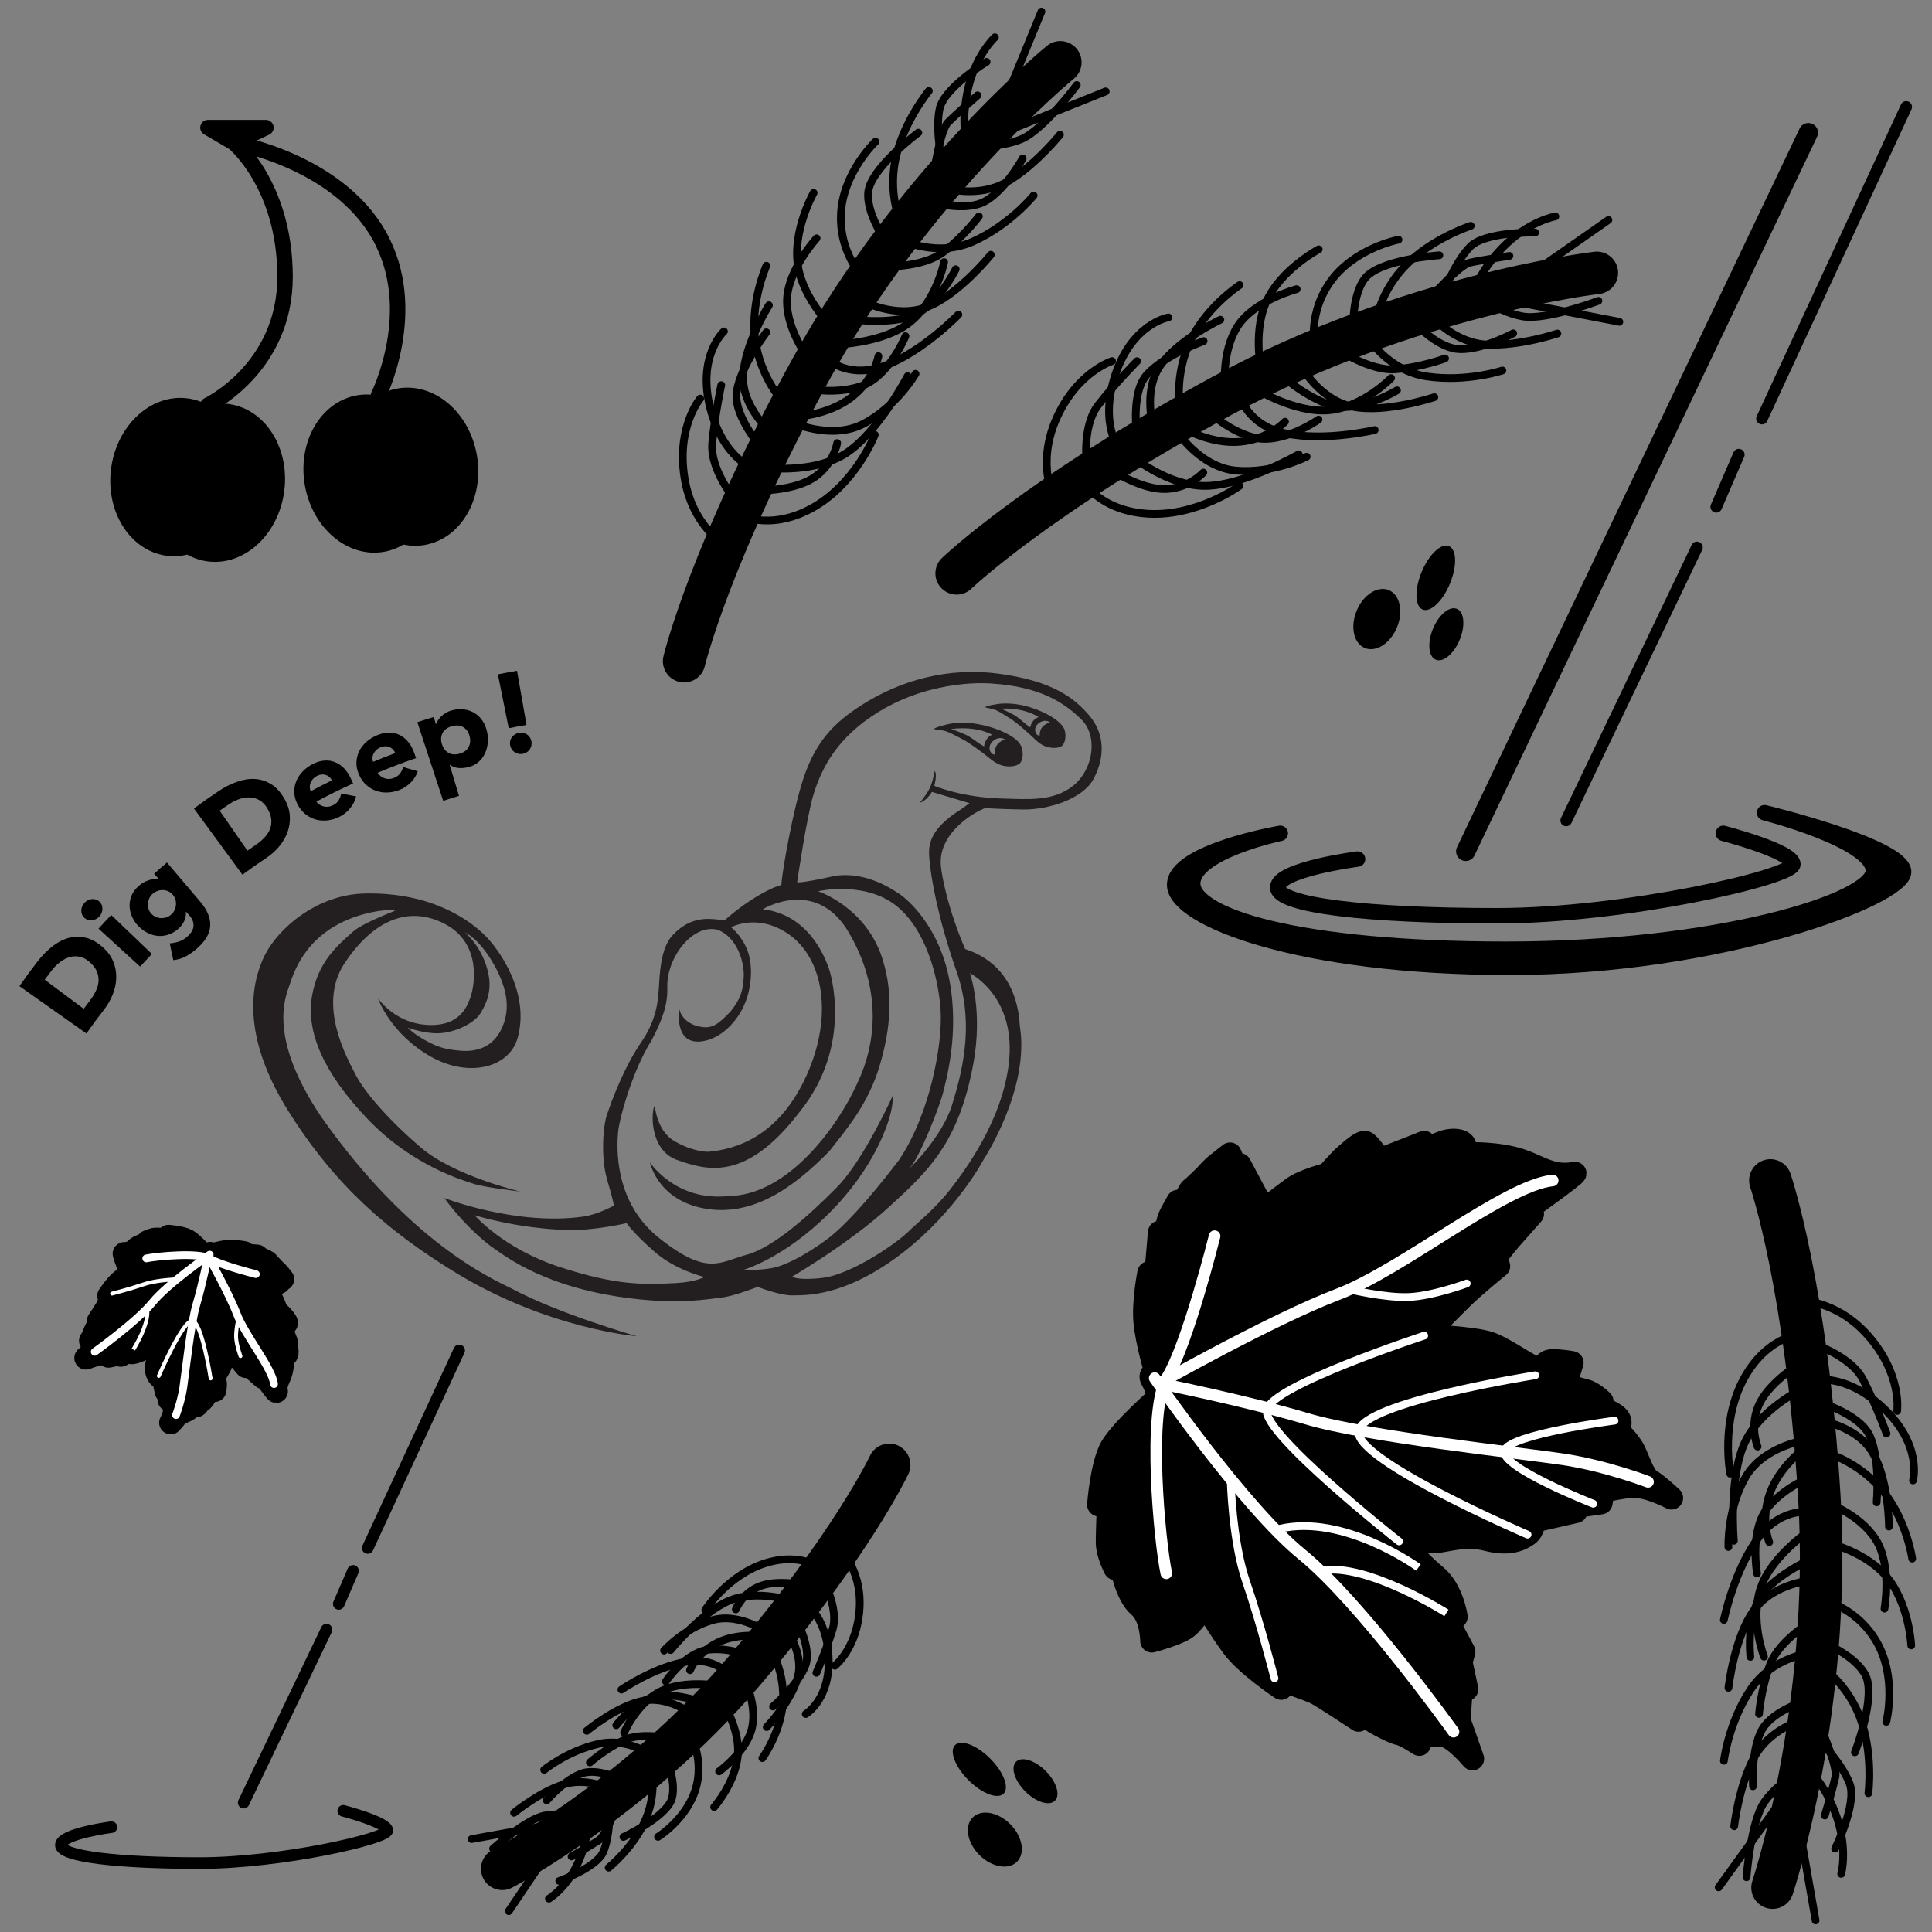 <?xml version="1.0" encoding="utf-8"?>
<!-- Generator: Adobe Illustrator 21.1.0, SVG Export Plug-In . SVG Version: 6.00 Build 0)  -->
<svg version="1.1" xmlns="http://www.w3.org/2000/svg" xmlns:xlink="http://www.w3.org/1999/xlink" x="0px" y="0px"
	 viewBox="0 0 500 500" style="enable-background:new 0 0 500 500;" xml:space="preserve">
<rect x="0" y="0" width="500" height="500" fill="#808080" stroke="none"/>
<style type="text/css">
	.st0{stroke:#000000;stroke-width:6;stroke-linecap:round;stroke-linejoin:round;stroke-miterlimit:10;}
	.st1{fill:none;stroke:#FFFFFF;stroke-width:3;stroke-linecap:round;stroke-linejoin:round;stroke-miterlimit:10;}
	.st2{fill:none;stroke:#FFFFFF;stroke-width:2;stroke-linecap:round;stroke-miterlimit:10;}
	.st3{fill:none;stroke:#FFFFFF;stroke-width:3;stroke-linecap:round;stroke-miterlimit:10;}
	.st4{fill:none;stroke:#FFFFFF;stroke-width:2;stroke-miterlimit:10;}
	.st5{stroke:#000000;stroke-width:4;stroke-linecap:round;stroke-linejoin:round;stroke-miterlimit:10;}
	.st6{fill:none;stroke:#000000;stroke-width:4;stroke-linecap:round;stroke-linejoin:round;stroke-miterlimit:10;}
	.st7{fill:none;stroke:#000000;stroke-width:5;stroke-linecap:round;stroke-linejoin:round;stroke-miterlimit:10;}
	.st8{fill:none;stroke:#000000;stroke-width:3;stroke-linecap:round;stroke-linejoin:round;stroke-miterlimit:10;}
	.st9{fill:#231F20;}
	.st10{fill:none;stroke:#FFFFFF;stroke-width:2;stroke-linecap:round;stroke-linejoin:round;stroke-miterlimit:10;}
	.st11{fill:none;stroke:#FFFFFF;stroke-linecap:round;stroke-miterlimit:10;}
	.st12{fill:none;stroke:#FFFFFF;stroke-miterlimit:10;}
	.st13{fill:none;stroke:#000000;stroke-width:11;stroke-linecap:round;stroke-miterlimit:10;}
	.st14{fill:none;stroke:#000000;stroke-width:2;stroke-linecap:round;stroke-miterlimit:10;}
	.st15{fill:none;stroke:#000000;stroke-width:4;stroke-linecap:round;stroke-miterlimit:10;}
</style>
<g id="Layer_3">
	<g>
		<path class="st0" d="M299.086,354.917c0,0-2.25-7.5-2.75-12.75s1-12.75,1-12.75l1.75,1l1-11.5l1.5,1.25c0,0,0.5-3.75,1-5
			s2.25-4.25,2.25-4.25l1,1.75c0,0,1.75-4.5,2.5-5s3.75-3.5,3.75-3.5s1.5-1.75,2.75-2.75s3.5-2.75,3.5-2.75l1.5,3.5l1-0.75
			l6.25,11.75c0,0,4.25-3.25,7.25-5.5s9.251-3.75,9.251-3.75s3-3.5,4.75-5s4-3.5,5-3.25s3.75,4.5,3.75,4.5l11.5-4.5l1.25,1.75
			c0,0,3.75-2.75,7.25-2.25s1.5,3.5,1.5,3.5s6.25-0.5,12.75,1s9.5,5.25,16.25,4c0,0.5-12.25,9.25-12.25,9.25l1.25,1.25
			c0,0-4,4.5-5.75,6.5s-4.75,6-4.75,6l1.75,1c0,0-6.5,5.25-9.75,8.5s-9.5,9.5-9.5,9.5s12.75,0.5,17,2s10.75,6.5,12.5,6.5
			s1.25-2,3.75-2s5,0.5,5,0.5l-1.75,5.75c0,0,3.25,1,5.25,1.5s4.25,2.75,4.25,2.75l-1.5,1.25c0,0,4,1.25,5.5,2.75s0,3.5,0,3.5
			s3,2.75,4.25,5.25s2.5,6.75,4.25,7.75s5.5,4.5,5.5,4.5s-6.5-3.5-10.75-3s-7,1.25-7,1.25l-0.5,3l-7,1l0.5,1.25l-11,2.5
			c0,0,0.25,2.25-1.5,3.5s-4.75,2.75-10.5,1.25s-11,0.5-13.25,0.5s-10-1-10-1s5.75,6.5,10,10s5.25,10.5,5.25,10.5l-1.75,2l3.75,7
			l-0.75,2.75l1.5,7l-1.5,0.75l-0.5,7.25l3.5,10c0,0-5-6-7.75-6s-5.5,0-5.5,0l-0.5,2.25c0,0-3.75-2.5-5.25-2.75s-9-4-9.5-5.5l-1,2
			c0,0-9-6-11.001-7c-2-1-8.75-3.25-8.75-3.25l-0.25,2c0,0-9-6-12.5-10.75s-7.25-11-7.25-11s-2.5,4.25-4.75,6s-9,3.5-9,3.5
			s0-6.25-3.25-9s-4.5-9.75-4.5-9.75h-1.75c0,0-2-3.75-2-6.75s0.25-8.75,0.25-8.75l-2.5-1c0,0,0.75-10.25,3.25-14.75
			s12.5-13.25,12.5-13.25s-1.25-3.25-2-4.5S299.086,354.917,299.086,354.917z"/>
		<g>
			<path class="st1" d="M426.503,383.499c0,0-10.832-4.166-22-5.833c-11.166-1.667-50.666-5.833-66.333-10.5
				c-15.666-4.667-38.168-9.166-38.168-9.166s29.5-16.667,46.167-23c16.668-6.333,43.168-28.167,55.668-29.5"/>
			<path class="st1" d="M376.169,448.167c0,0-24-33.499-39.167-45.833c-15.166-12.334-38.166-45.667-38.166-45.667"/>
			<path class="st2" d="M368.587,345.667c0,0-39.751,13-40.751,19.25c-1,6.25,34.251,34,34.251,34"/>
			<path class="st2" d="M397.337,355.917c0,0-44.75,7-45.75,14.5s43.75,26.75,43.75,26.75"/>
			<path class="st2" d="M417.837,367.667c0,0-27.25,3.5-28.5,7.75s23,13.75,23,13.75"/>
			<path class="st2" d="M379.587,332.167c0,0-8.75,3.25-15,3.5s-15.5-2-15.5-2"/>
			<path class="st3" d="M314.336,319.917c0,0-7,28-12.25,36.5s-2,42.5-0.25,50.75"/>
			<path class="st4" d="M367.087,405.667c0,0-19.25-14-36.001-10"/>
			<path class="st4" d="M374.337,417.417c0,0-20.5-13-32.25-11"/>
			<path class="st2" d="M318.504,383.001c0,0,0.334,15.666,4,26.333c3.666,10.667,7.332,25,7.332,25"/>
		</g>
	</g>
	<g>
		<path class="st5" d="M331.334,215.667c0,0-27.333,4.667-27.333,13.333c0,8.666,31.999,21.334,86.666,21.334s102-18.002,102-24.667
			c0-6.667-36-15.334-36-15.334s28.084,7.167,28.167,15c0.083,7.834-40.333,20.333-95,20.333s-81.167-8.75-81.167-16.999
			C308.667,220.417,331.334,215.667,331.334,215.667z"/>
		<path class="st6" d="M351.334,222.333c0,0-20.667,2.667-20.667,7.334c0,4.667,23.334,7.333,56.667,7.333s76.667-10,76.667-13.333
			c0-3.334-18-8-18-8"/>
		<line class="st7" x1="379.334" y1="220.333" x2="468.001" y2="34.333"/>
		<line class="st8" x1="405.334" y1="212.333" x2="439.167" y2="141.667"/>
		<line class="st8" x1="444.167" y1="131.167" x2="450.001" y2="117.667"/>
		<line class="st8" x1="456.001" y1="108.334" x2="493.334" y2="27.667"/>
	</g>
	<g>
		<path class="st8" d="M28.838,472.868c0,0-13.098,1.689-13.098,4.648c0,2.957,14.788,4.646,35.913,4.646s48.588-6.336,48.588-8.449
			c0-2.113-11.408-5.07-11.408-5.07"/>
		<line class="st8" x1="63.062" y1="466.53" x2="84.503" y2="421.745"/>
		<line class="st8" x1="87.672" y1="415.091" x2="91.369" y2="406.536"/>
		<line class="st8" x1="95.172" y1="400.62" x2="118.832" y2="349.497"/>
	</g>
	<g>
		<path class="st9" d="M132.328,333.44c-5.479-2.728-26.37-11.975-49.19-44.392c-13.701-20.396-9.46-30.558-8.165-34.268
			c1.161-3.329,4.431-14.122,19.064-18.161c5.699-1.572,8.258-0.936,8.258-0.936s-8.426,3.191-10.896,5.393
			c-4.09,3.643-9.104,7.818-10.635,16.621c-1.634,9.383,2.984,20.025,14.518,32.054c11.533,12.029,24.751,15.782,27.305,16.621
			c2.95,0.97,11.952,1.972,11.952,1.972s-17.009-4.019-25.551-11.311c-8.541-7.292-14.605-14.386-16.903-18.811
			c-2.297-4.425-10.013-18.158-2.964-28.854c6.737-10.221,15.793-15.469,25.875-10.319c9.646,4.929,7.89,15.811,6.758,19.055
			c-1.075,3.085-3.192,7.128-10.029,7.173c-7.813,0.049-12.261-4.789-13.88-6.84c0,0,3.093,9.017,13.615,15
			c9.697,5.516,20.325,3.037,22.516-4.871c3.167-11.434-4.522-22.622-8.634-26.644c-3.214-3.144-12.994-11.101-31.014-10.684
			c-12.296,0.285-22.396,9.017-25.885,16.143c-3.391,6.924-6.192,20.299,6.032,39.92c12.225,19.621,26.116,31.404,43.106,41.86
			c23.997,14.768,47.239,16.666,47.239,16.666S144.575,340.031,132.328,333.44z M127.826,249.62
			c3.865,6.846,4.149,12.138,1.928,16.733c-2.22,4.596-6.298,5.936-10.636,5.566c-4.336-0.369-6.17-1.1-9.164-2.752
			c-2.995-1.652-4.426-3.215-4.426-3.215s3.883,1.485,7.756,1.459c3.872-0.025,9.293-2.298,11.126-5.267
			c1.833-2.97,2.783-6.158,2.014-9.991c-1.419-7.072-6.075-10.816-6.075-10.816S123.961,242.774,127.826,249.62z"/>
		<path class="st9" d="M281.906,185.184c-3.711-4.336-9.162-8.94-23.557-10.851c-11.955-1.587-25.352,1.028-37.656,9.68
			c-7.156,5.032-11.047,10.774-13.782,20.807c-2.783,10.205-4.774,23.167-4.689,24.234c-1.958,0.357-8.27,3.413-14.692,9.112
			c-3.553-0.346-8.451-1.537-13.547,3.952c-3.241,3.584-3.256,10.872-3.475,13.585c-0.217,2.713-0.301,7.844-4.604,14.084
			c-4.302,6.24-7.589,15-8.602,18.081c-1.292,2.953-1.844,11.698-0.209,17.3c1.635,5.603,1.797,6.817,1.797,6.817
			s-4.083,2.305-7.856,2.85c-17.366,2.505-36.04-4.789-36.04-4.789s4.827,6.92,11.997,12.461
			c2.347,1.435,11.713,9.749,32.823,13.039c15.491,2.414,24.482,0.484,27.201,0.212c2.764-0.275,9.07-2.709,9.07-2.709
			s5.868,2.258,8.884,2.188c3.017-0.07,13.458,0.716,28.678-11.048c13.898-10.744,20.91-24.099,20.91-24.099
			s11.996-18.249,9.385-34.461c-0.67-12.389-7.463-17.865-14.164-20.015c-4.297-10.006-6.037-18.614-6.289-21.607
			c-0.742-8.733,9.418-14.281,11.545-14.875c0,0,2.822,0.241,9.643,0.362c6.436,0.114,15.592-2.626,18.385-8.005
			C286.025,195.883,285.904,189.853,281.906,185.184z M174.986,332.054c-8.549,0.462-15.613,0.596-30.219-4.183
			c-14.607-4.777-21.922-13.358-21.922-13.358s10.976,3.443,24.049,3.817c6.926,0.197,15.271-1.782,15.271-1.782
			s1.792,2.675,7.293,7.461c5.502,4.786,12.857,6.484,12.857,6.484S180.04,331.78,174.986,332.054z M199.409,328.251
			c-3.576,0.539-7.268,0.477-7.268,0.477s10.58-2.898,22.447-14.766c11.867-11.867,15.306-23.246,15.941-26.021
			c0.637-2.776,0.662-4.702,0.662-4.702s-7.564,16.901-14.577,24.005c-7.013,7.102-16.425,15.63-23.37,17.479
			c-6.944,1.848-10.079,5.714-22.725-4.374c-11.877-9.475-10.831-23.991-10.571-27.251c0.262-3.259,3.56-15.751,8.721-23.936
			c2.983-5.728,4.158-9.379,4.028-13.674c-0.228-7.594,6.575-16.59,13.114-14.84c4.979,1.988,6.88,8.363,6.666,12.259
			c-0.198,3.597-0.83,5.598-3.425,8.89c-3.136,3.228-4.553,4.305-7.233,4.014c-2.376-0.258-5.287-1.658-6.022-4.64
			c0,0-1.763,11.064,8.017,7.804c2.828-1.086,4.896-2.998,6.463-4.982c4.647-5.881,4.755-14.031,3.13-18.115
			c-1.544-3.88-4.208-5.9-4.208-5.9s6.796-3.771,14.826,1.743c9.179,6.304,11.641,21.327,4.694,36.644
			c-7.251,15.986-18.467,19.083-25.412,19.718c-2.59-0.031-5.927-1.079-8.814-2.796c-2.319-1.38-4.397-4.213-5.05-9.1
			c-0.878,0.784-1.643,11.348,5.762,14c7.663,2.694,17.769,5.8,31.656-12.323c13.822-17.011,8.325-35.757,7.392-37.981
			c-0.933-2.226-4.94-13.159-16.843-14.572c0,0,13.786-8.454,22.263,6.021c8.477,14.474,7.303,28.428,2.087,39.251
			c-5.099,11.219-17.995,28.818-33.252,28.949c-13.62,1.467-20.294-8.686-20.294-8.686s1.923,9.656,14.002,11.893
			c12.554,2.325,23.265-5.468,32.47-14.875c4.503-5.797,10.037-12.109,13.04-22.298c2.779-9.432,3.455-18.322,0.781-26.994
			c-4.108-13.757-16.79-17.918-16.79-17.918s12.97-2.996,21.206,4.582c7.688,7.074,10.178,19.926,10.523,26.494
			c0.453,8.588-2.703,26.47-10.816,38.527c-8.701,11.422-14.651,17.361-17.782,19.837
			C211.718,322.566,204.298,327.516,199.409,328.251z M261.072,275.26c-1.766,14.952-11.568,27.947-15.221,32.643
			c-3.65,4.694-8.844,9-10.338,10.408c-2.898,3.111-14.955,11.443-22.523,12.387c-6.386,0.798-8.02-0.285-8.02-0.285
			s14.549-8.45,24.842-17.815c10.506-9.561,18.213-16.776,22.037-37.034c2.648-14.018-0.836-23.697-0.836-23.697
			S263.139,257.795,261.072,275.26z M277.762,203.317c-5.213,4.21-11.842,3.505-18.435,3.344
			c-10.453-0.255-17.518-3.286-17.518-3.286s0.807-3.013,0.094-3.846c-0.857,4.164-1.238,4.831-3.832,8.233
			c1.809-0.571,3.107-2.821,3.107-2.821l9.742,2.92l-2.158,1.561c-9.154,5.68-8.48,10.212-8.189,13.421
			c0.342,3.756,1.924,14.114,6.969,28.511c4.379,12.493,2.148,24.11-1.191,34.715c-2.664,8.452-11.277,16.662-11.277,16.662
			c2.727-2.46,8.305-16.87,9.064-20.25c0.498-2.215,4.27-14.706,1.566-28.858c-2.703-14.151-11.129-21.137-13.049-22.333
			c-1.199-0.747-8.266-5.919-16.633-4.601c-9.36,2.085-9.717,1.614-9.717,1.614s2.463-16.99,4.253-22.76
			c2.154-6.937,6.161-14.771,16.826-21.308c14.374-8.81,29.204-7.341,29.204-7.341c12.664,0.806,18.924,5.007,23.275,9.316
			C284.217,190.519,282.975,199.107,277.762,203.317z"/>
		<g>
			<path class="st9" d="M255.121,187.845c3.322,0.823,7.545,2.595,8.916,4.81c0.953,1.542,0.852,4.342-0.365,5.108
				c-1.246,0.78-3.148,0.652-4.312,0.345c-1.922-0.506-3.561-2.18-4.932-3.191c-1.598-1.179-3.322-2.467-4.951-3.407
				c-0.705-0.406-3.809-1.998-4.555-2.236c-1.023-0.328-2.143-0.394-3.279-0.582c0.471-0.554,3.738-1.332,4.572-1.44
				C249.803,186.795,252.482,187.191,255.121,187.845z M250.727,190.576c1.381,0.813,2.545,1.842,3.93,2.598
				c0.244-1.419,0.889-2.488,2.101-3.038c-2.664-1.419-6.5-1.994-10.576-1.477C247.795,189.297,249.348,189.762,250.727,190.576z
				 M257.477,195.29c-0.199-2.264,0.959-3.311,2.598-3.93c-1.699-1.148-4.223,0.679-3.975,2.489
				C256.174,194.397,256.586,195.304,257.477,195.29z"/>
			<path class="st9" d="M267.449,183.329c3.016,1.024,6.787,2.997,7.885,5.159c0.758,1.504,0.443,4.087-0.746,4.699
				c-1.211,0.626-2.963,0.357-4.018-0.018c-1.74-0.621-3.125-2.298-4.318-3.345c-1.389-1.219-2.883-2.551-4.317-3.547
				c-0.619-0.432-3.373-2.149-4.045-2.431c-0.92-0.385-1.953-0.531-2.988-0.795c0.479-0.477,3.568-0.939,4.346-0.972
				C262.609,181.937,265.062,182.518,267.449,183.329z M263.164,185.511c1.217,0.865,2.215,1.909,3.434,2.716
				c0.34-1.292,1.021-2.232,2.191-2.645c-2.354-1.525-5.863-2.359-9.682-2.199C260.547,184.099,261.953,184.65,263.164,185.511z
				 M269.043,190.41c-0.006-2.112,1.156-2.988,2.717-3.434c-1.483-1.197-3.961,0.296-3.877,1.991
				C267.91,189.48,268.223,190.351,269.043,190.41z"/>
		</g>
	</g>
	<g>
		<path class="st0" d="M54.839,324.782c0,0,2.439-0.731,4.147-0.895c1.707-0.163,4.146,0.325,4.146,0.325l-0.325,0.569l3.74,0.325
			l-0.407,0.488c0,0,1.221,0.162,1.627,0.324c0.406,0.163,1.383,0.732,1.383,0.732l-0.569,0.325c0,0,1.463,0.569,1.626,0.813
			c0.163,0.243,1.139,1.219,1.139,1.219s0.569,0.488,0.894,0.896c0.325,0.406,0.894,1.138,0.894,1.138l-1.138,0.488l0.243,0.325
			l-3.821,2.032c0,0,1.057,1.383,1.789,2.358c0.732,0.976,1.22,3.009,1.22,3.009s1.138,0.976,1.626,1.545
			c0.488,0.569,1.139,1.302,1.058,1.626c-0.082,0.325-1.464,1.22-1.464,1.22l1.464,3.741l-0.569,0.406c0,0,0.895,1.22,0.731,2.358
			c-0.162,1.138-1.139,0.487-1.139,0.487s0.163,2.033-0.325,4.148c-0.487,2.113-1.707,3.089-1.301,5.285
			c-0.162,0-3.009-3.984-3.009-3.984l-0.406,0.406c0,0-1.463-1.301-2.114-1.87c-0.65-0.569-1.951-1.545-1.951-1.545l-0.325,0.569
			c0,0-1.708-2.114-2.765-3.172c-1.058-1.057-3.09-3.089-3.09-3.089s-0.163,4.147-0.65,5.528c-0.488,1.383-2.114,3.497-2.114,4.066
			c0,0.569,0.65,0.406,0.65,1.22c0,0.812-0.163,1.626-0.163,1.626l-1.869-0.569c0,0-0.326,1.058-0.489,1.707
			c-0.162,0.65-0.893,1.383-0.893,1.383l-0.406-0.487c0,0-0.407,1.3-0.895,1.788c-0.488,0.488-1.139,0-1.139,0
			s-0.894,0.977-1.708,1.383c-0.813,0.406-2.195,0.812-2.521,1.382c-0.325,0.569-1.464,1.789-1.464,1.789s1.139-2.114,0.976-3.496
			c-0.163-1.383-0.407-2.277-0.407-2.277l-0.976-0.162l-0.325-2.277l-0.407,0.163l-0.813-3.577c0,0-0.732,0.08-1.138-0.488
			c-0.407-0.569-0.895-1.546-0.407-3.415c0.488-1.871-0.163-3.578-0.163-4.31c0-0.732,0.325-3.253,0.325-3.253
			s-2.114,1.87-3.252,3.253c-1.139,1.382-3.416,1.707-3.416,1.707l-0.65-0.569l-2.277,1.221l-0.894-0.245l-2.277,0.488l-0.244-0.488
			l-2.358-0.162l-3.252,1.139c0,0,1.951-1.627,1.951-2.521c0-0.895,0-1.789,0-1.789l-0.732-0.163c0,0,0.813-1.22,0.895-1.707
			c0.081-0.488,1.301-2.928,1.789-3.091l-0.651-0.325c0,0,1.951-2.927,2.277-3.578c0.325-0.65,1.057-2.846,1.057-2.846l-0.65-0.081
			c0,0,1.951-2.927,3.497-4.065c1.545-1.139,3.578-2.358,3.578-2.358s-1.383-0.814-1.951-1.545
			c-0.569-0.731-1.139-2.927-1.139-2.927s2.033,0,2.927-1.058c0.895-1.057,3.171-1.463,3.171-1.463v-0.569c0,0,1.22-0.65,2.195-0.65
			s2.846,0.081,2.846,0.081l0.325-0.814c0,0,3.333,0.244,4.797,1.057c1.464,0.814,4.31,4.066,4.31,4.066s1.057-0.407,1.464-0.65
			C54.595,324.213,54.839,324.782,54.839,324.782z"/>
		<g>
			<path class="st10" d="M45.543,366.225c0,0,1.354-3.523,1.896-7.156c0.542-3.631,1.897-16.479,3.415-21.574
				c1.519-5.096,2.981-12.414,2.981-12.414s5.421,9.595,7.482,15.016c2.06,5.421,9.16,14.04,9.595,18.106"/>
			<path class="st10" d="M24.509,349.853c0,0,10.896-7.806,14.907-12.739C43.428,332.182,54.27,324.7,54.27,324.7"/>
			<path class="st11" d="M54.514,356.738c0,0-2.277-14.556-4.716-14.881c-2.441-0.324-8.701,14.23-8.701,14.23"/>
			<path class="st2" d="M50.691,363.406"/>
			<path class="st11" d="M62.238,350.965c0,0-1.057-2.846-1.139-4.879c-0.081-2.032,0.651-5.041,0.651-5.041"/>
			<path class="st2" d="M66.223,329.742c0,0-9.108-2.277-11.872-3.984c-2.764-1.707-13.823-0.65-16.506-0.081"/>
			<path class="st12" d="M34.511,349.257c0,0,4.228-6.667,3.578-10.488"/>
			<path class="st11" d="M45.704,331.098c0,0-5.095,0.108-8.565,1.301c-3.469,1.192-8.131,2.385-8.131,2.385"/>
		</g>
	</g>
</g>
<g id="Layer_1">
	<g>
		<g>
			<path d="M5.018,255.209c1.818-2.574,2.75-3.843,4.661-6.334c1.156-1.51,2.426-2.807,3.792-3.89
				c1.367-1.083,2.789-1.827,4.247-2.232c1.46-0.406,2.943-0.431,4.444-0.08c1.5,0.351,2.972,1.178,4.425,2.464
				c1.288,1.139,2.197,2.399,2.743,3.764c0.545,1.365,0.793,2.758,0.751,4.18c-0.041,1.423-0.339,2.834-0.892,4.241
				c-0.552,1.408-1.307,2.73-2.271,3.979c-1.868,2.421-2.78,3.653-4.551,6.161C15.427,262.561,11.958,260.11,5.018,255.209z
				 M21.659,261.082c0.596-0.799,0.896-1.195,1.502-1.984c0.673-0.877,1.22-1.754,1.64-2.637c0.42-0.881,0.654-1.752,0.702-2.616
				c0.047-0.865-0.116-1.717-0.495-2.559c-0.379-0.842-1.025-1.65-1.945-2.421c-0.797-0.668-1.624-1.091-2.482-1.263
				c-0.86-0.171-1.71-0.141-2.549,0.098c-0.84,0.236-1.662,0.656-2.462,1.26c-0.8,0.604-1.529,1.333-2.183,2.182
				c-0.737,0.956-1.101,1.438-1.824,2.406C15.602,256.561,17.62,258.068,21.659,261.082z"/>
			<path d="M21.833,237.54c-0.533-0.484-0.8-1.106-0.794-1.867c0.006-0.762,0.283-1.439,0.83-2.024
				c0.547-0.586,1.204-0.909,1.963-0.965c0.759-0.057,1.396,0.168,1.915,0.667c0.519,0.499,0.77,1.126,0.756,1.879
				c-0.014,0.753-0.287,1.412-0.819,1.982c-0.533,0.569-1.172,0.886-1.922,0.952C23.009,238.229,22.365,238.023,21.833,237.54z
				 M25.491,240.339c1.301-1.429,1.961-2.135,3.295-3.529c4.211,4.035,6.316,6.053,10.527,10.088
				c-1.234,1.288-1.843,1.94-3.046,3.262C31.957,246.232,29.801,244.269,25.491,240.339z"/>
			<path d="M51.854,233.399c1.787,2.104,2.623,4.14,2.555,6.093c-0.068,1.954-1.092,3.806-3.062,5.643
				c-0.901,0.842-1.879,1.572-2.94,2.201c-1.062,0.629-2.244,1.01-3.558,1.145c-0.385-1.727-0.568-2.597-0.915-4.343
				c0.897-0.068,1.731-0.239,2.508-0.513c0.775-0.273,1.487-0.716,2.14-1.326c0.979-0.914,1.48-1.82,1.501-2.743
				c0.021-0.922-0.308-1.772-1.001-2.548c-0.376-0.421-0.564-0.631-0.94-1.052c-0.018,0.016-0.027,0.024-0.044,0.04
				c0.08,0.868-0.063,1.663-0.43,2.39c-0.366,0.728-0.793,1.319-1.283,1.777c-0.778,0.728-1.604,1.263-2.489,1.603
				c-0.883,0.34-1.784,0.496-2.702,0.464c-0.92-0.032-1.827-0.248-2.724-0.652c-0.896-0.403-1.737-0.987-2.52-1.76
				c-0.683-0.674-1.242-1.449-1.665-2.327c-0.425-0.878-0.669-1.78-0.734-2.702c-0.065-0.922,0.065-1.845,0.395-2.764
				c0.33-0.918,0.899-1.766,1.71-2.528c0.499-0.47,1.007-0.845,1.518-1.128c0.512-0.281,1.007-0.49,1.486-0.628
				c0.48-0.138,0.93-0.213,1.347-0.225c0.417-0.012,0.782,0.017,1.097,0.085c0.019-0.017,0.028-0.026,0.047-0.043
				c-0.511-0.574-0.766-0.859-1.276-1.433c1.321-1.175,1.989-1.756,3.335-2.9C46.668,227.294,48.396,229.33,51.854,233.399z
				 M39.227,236.538c0.333,0.345,0.716,0.608,1.147,0.792c0.43,0.183,0.881,0.276,1.351,0.284c0.471,0.007,0.932-0.064,1.385-0.217
				c0.453-0.153,0.872-0.407,1.257-0.764c0.37-0.343,0.652-0.735,0.846-1.183c0.194-0.446,0.303-0.906,0.332-1.375
				c0.028-0.47-0.032-0.925-0.181-1.368c-0.15-0.443-0.382-0.845-0.701-1.204c-0.32-0.359-0.691-0.638-1.117-0.835
				c-0.425-0.196-0.875-0.302-1.352-0.317c-0.476-0.016-0.952,0.058-1.427,0.22c-0.476,0.163-0.907,0.422-1.292,0.778
				c-0.4,0.371-0.696,0.785-0.887,1.239c-0.19,0.455-0.298,0.92-0.32,1.396c-0.021,0.477,0.05,0.937,0.214,1.375
				C38.645,235.8,38.893,236.192,39.227,236.538z"/>
			<path d="M50.19,209.236c2.496-1.828,3.76-2.719,6.323-4.448c1.551-1.047,3.146-1.861,4.767-2.442
				c1.621-0.582,3.19-0.827,4.69-0.743c1.501,0.085,2.908,0.537,4.214,1.349c1.305,0.811,2.435,2.064,3.407,3.745
				c0.861,1.488,1.326,2.968,1.417,4.433c0.091,1.465-0.107,2.86-0.586,4.189c-0.48,1.33-1.195,2.566-2.149,3.715
				s-2.072,2.151-3.364,3.015c-2.502,1.676-3.737,2.541-6.167,4.322C57.721,219.518,55.21,216.091,50.19,209.236z M64.03,220.148
				c0.805-0.559,1.21-0.836,2.022-1.384c0.903-0.608,1.687-1.258,2.354-1.954c0.666-0.695,1.157-1.441,1.469-2.24
				c0.311-0.8,0.421-1.656,0.325-2.573c-0.097-0.917-0.456-1.888-1.085-2.91c-0.544-0.886-1.192-1.55-1.948-1.987
				c-0.757-0.438-1.567-0.682-2.43-0.729c-0.864-0.046-1.769,0.085-2.708,0.396c-0.938,0.312-1.848,0.763-2.724,1.351
				c-0.988,0.663-1.48,0.997-2.458,1.674C59.72,213.934,61.157,216.007,64.03,220.148z"/>
			<path d="M92.154,206.102c-0.267,1.137-0.781,2.162-1.542,3.084c-0.763,0.921-1.654,1.642-2.689,2.165
				c-0.983,0.497-1.986,0.812-3.015,0.948c-1.031,0.137-2.025,0.087-2.982-0.153c-0.959-0.241-1.849-0.666-2.677-1.281
				c-0.828-0.615-1.53-1.424-2.099-2.435c-0.569-1.01-0.896-2.032-0.972-3.066c-0.076-1.034,0.06-2.03,0.416-2.988
				c0.355-0.957,0.916-1.844,1.68-2.654c0.764-0.81,1.682-1.488,2.749-2.028c0.99-0.501,1.975-0.787,2.946-0.859
				c0.971-0.072,1.886,0.065,2.733,0.405c0.849,0.34,1.623,0.87,2.32,1.583c0.697,0.713,1.286,1.6,1.77,2.654
				c0.235,0.513,0.352,0.769,0.587,1.281c-3.866,1.773-5.772,2.716-9.523,4.706c0.564,0.675,1.232,1.095,2.003,1.267
				c0.771,0.172,1.546,0.061,2.333-0.337c0.661-0.335,1.148-0.762,1.461-1.285c0.313-0.523,0.529-1.101,0.649-1.737
				C89.852,205.648,90.623,205.794,92.154,206.102z M85.894,201.971c-0.315-0.691-0.832-1.16-1.559-1.403
				c-0.728-0.243-1.479-0.171-2.246,0.218c-0.468,0.238-0.841,0.521-1.121,0.847c-0.281,0.325-0.488,0.665-0.622,1.017
				c-0.134,0.353-0.192,0.711-0.176,1.075c0.017,0.364,0.102,0.712,0.252,1.038C82.593,203.611,83.686,203.051,85.894,201.971z"/>
			<path d="M108.125,199.606c-0.376,1.107-0.991,2.081-1.841,2.927c-0.85,0.846-1.809,1.479-2.892,1.903
				c-1.029,0.402-2.061,0.622-3.102,0.661c-1.042,0.04-2.026-0.102-2.958-0.432c-0.933-0.33-1.782-0.837-2.549-1.528
				c-0.766-0.69-1.388-1.562-1.858-2.623c-0.47-1.06-0.7-2.107-0.677-3.145c0.023-1.036,0.256-2.016,0.703-2.936
				c0.446-0.919,1.09-1.751,1.93-2.486c0.839-0.734,1.822-1.323,2.939-1.76c1.037-0.406,2.049-0.599,3.025-0.58
				c0.976,0.02,1.877,0.242,2.69,0.66c0.815,0.418,1.536,1.019,2.164,1.794c0.627,0.776,1.129,1.714,1.51,2.809
				c0.185,0.533,0.278,0.799,0.464,1.332c-4.033,1.404-6.027,2.165-9.962,3.794c0.498,0.725,1.124,1.205,1.878,1.45
				c0.752,0.244,1.537,0.205,2.36-0.118c0.692-0.271,1.22-0.651,1.583-1.141c0.363-0.492,0.633-1.048,0.814-1.67
				C105.868,198.938,106.625,199.155,108.125,199.606z M102.272,194.904c-0.249-0.719-0.722-1.235-1.423-1.545
				c-0.702-0.311-1.459-0.31-2.263,0.006c-0.49,0.193-0.89,0.439-1.201,0.736c-0.311,0.298-0.548,0.617-0.716,0.955
				c-0.167,0.337-0.26,0.691-0.279,1.056c-0.018,0.365,0.032,0.717,0.151,1.057C98.817,196.226,99.963,195.773,102.272,194.904z"/>
			<path d="M108.011,186.905c1.687-0.554,2.533-0.821,4.234-1.337c0.223,0.735,0.334,1.102,0.558,1.838
				c0.024-0.008,0.036-0.012,0.06-0.019c0.108-0.304,0.272-0.631,0.491-0.979c0.219-0.347,0.499-0.686,0.838-1.014
				c0.339-0.328,0.728-0.628,1.165-0.898c0.436-0.27,0.928-0.48,1.469-0.63c1.121-0.309,2.191-0.401,3.2-0.28
				c1.009,0.122,1.922,0.431,2.735,0.921c0.813,0.491,1.5,1.146,2.06,1.957c0.561,0.812,0.961,1.757,1.211,2.828
				c0.231,0.994,0.298,1.979,0.203,2.957c-0.095,0.979-0.338,1.882-0.725,2.719c-0.387,0.835-0.924,1.562-1.609,2.181
				c-0.685,0.619-1.522,1.062-2.518,1.334c-0.9,0.246-1.775,0.34-2.628,0.285c-0.854-0.055-1.628-0.341-2.328-0.861
				c-0.023,0.007-0.035,0.011-0.058,0.018c0.969,3.217,1.452,4.825,2.421,8.042c-1.646,0.495-2.464,0.752-4.094,1.288
				C112.021,199.116,110.684,195.046,108.011,186.905z M114.36,192.545c0.319,1.053,0.886,1.809,1.696,2.278
				c0.809,0.469,1.763,0.544,2.876,0.23c1.113-0.313,1.888-0.874,2.335-1.696c0.448-0.823,0.539-1.766,0.263-2.831
				c-0.277-1.064-0.819-1.845-1.633-2.331c-0.814-0.488-1.806-0.572-2.963-0.246c-1.158,0.326-1.96,0.915-2.399,1.756
				C114.095,190.544,114.041,191.493,114.36,192.545z"/>
			<path d="M132.029,192.925c-0.076-0.373-0.079-0.74-0.006-1.103c0.072-0.362,0.209-0.69,0.412-0.985
				c0.202-0.295,0.461-0.544,0.779-0.749c0.317-0.205,0.667-0.343,1.052-0.416c0.385-0.073,0.765-0.073,1.134,0.001
				c0.369,0.075,0.703,0.216,1,0.417c0.296,0.201,0.545,0.457,0.744,0.767c0.199,0.311,0.331,0.654,0.395,1.028
				c0.064,0.374,0.055,0.741-0.026,1.101c-0.081,0.359-0.226,0.684-0.43,0.974c-0.204,0.291-0.46,0.534-0.77,0.731
				c-0.311,0.199-0.652,0.333-1.025,0.404c-0.374,0.069-0.741,0.069-1.101-0.003c-0.361-0.072-0.689-0.207-0.984-0.403
				c-0.294-0.196-0.545-0.446-0.751-0.751C132.247,193.635,132.105,193.297,132.029,192.925z M136.26,187.602
				c-1.847,0.324-2.767,0.497-4.601,0.866c-1.123-5.577-1.684-8.364-2.807-13.941c1.975-0.398,2.965-0.585,4.954-0.934
				C134.788,179.196,135.278,181.999,136.26,187.602z"/>
		</g>
	</g>
	<g>
		<g>
			<path class="st13" d="M177.054,171.112c0,0,6.695-28.118,33.03-75.928c26.521-48.145,64.324-79.056,64.324-79.056"/>
			<path class="st14" d="M257.484,9.642c0,0-5.32,4.792-7.213,14.534c-1.893,9.743,0.596,15.234,0.596,15.234"/>
			<line class="st14" x1="257.861" y1="31.347" x2="269.525" y2="3"/>
			<line class="st14" x1="258.398" y1="34.787" x2="286.16" y2="23.645"/>
			<path class="st14" d="M274.307,34.863c0,0-6.438,8.03-13.73,12.228c-7.295,4.198-15.6,1.657-15.6,1.657"/>
			<path class="st14" d="M233.977,59.514c0,0-4.336-7.47-2.287-18.009c1.893-9.743,8.689-17.981,8.689-17.981"/>
			<path class="st14" d="M224.467,73.062c0,0-7.214-6.521-6.844-17.406c0.37-10.886,8.965-19.005,8.965-19.005"/>
			<path class="st14" d="M210.566,49.911c0,0-5.582,9.847-4.035,19.051c1.499,8.91,9.477,16.468,9.477,16.468"/>
			<path class="st14" d="M203.727,105.189c0,0-6.282-5.903-8.111-16.1c-1.83-10.196,2.729-20.319,2.729-20.319"/>
			<path class="st14" d="M195.964,121.771c0,0-8.66-2.516-12.143-16.087c-3.484-13.571,3.536-19.918,3.536-19.918"/>
			<path class="st14" d="M187.806,141.177c0,0-8.63-4.869-10.658-17.518c-2.118-13.204,4.061-20.509,4.061-20.509"/>
			<path class="st14" d="M233.23,62.059c0,0,9.234,4.685,18.689,0.397c9.455-4.287,15.58-11.851,15.58-11.851"/>
			<path class="st14" d="M223.064,77.811c0,0,8.719,4.791,16.895,1.624c8.178-3.167,16.457-13.508,16.457-13.508"/>
			<path class="st14" d="M213.591,92.59c0,0,5.712,5.75,15.499,2.041c9.789-3.709,18.939-13.205,18.939-13.205"/>
			<path class="st14" d="M204.442,109.104c0,0,10.6,5.054,19.143,0.521c8.545-4.533,13.357-12.878,13.357-12.878"/>
			<path class="st14" d="M198.949,121.111c0,0,11.999,1.437,20.083-3.865c8.375-5.494,15.857-19.895,15.857-19.895"/>
			<path class="st14" d="M190.416,132.849c0,0,8.129,4.937,19.562-1.259c11.434-6.196,16.428-19.07,16.428-19.07"/>
		</g>
		<path class="st14" d="M252.667,37.667c0,0,6.001,0.666,11.667-1.667c5.666-2.333,14.333-14,14.333-14"/>
		<path class="st14" d="M244.334,44.333c0,0-2.511-9.835-1.167-16.167C244.334,22.667,255.334,16,255.334,16"/>
		<path class="st14" d="M240,52c0,0,8,2.667,13.667,0.667s11-11.667,11-11.667"/>
		<path class="st14" d="M230.333,64c0,0-5.999-7.667-5.666-14c0.333-6.333,13-15.667,13-15.667"/>
		<path class="st14" d="M218.333,82.334c0,0,8.334,1.666,16,0c7.667-1.667,13.001-12.667,13.001-12.667"/>
		<path class="st14" d="M209.667,93.334c0,0-6-7.334-6-15.334s7.666-16.333,7.666-16.333"/>
		<path class="st14" d="M207.666,100.334c0,0,7.667,2,15-0.334c7.334-2.334,11.667-13,11.667-13"/>
		<path class="st14" d="M200,112.334c0,0-8-6.667-7.667-15C192.666,89,199,79,199,79"/>
		<path class="st14" d="M194.666,127c0,0,9.667,0.334,15.334-3c5.666-3.334,6.666-9.334,6.666-9.334"/>
		<path class="st14" d="M191,130.333c0,0-7.333-8.334-6.667-15.667c0.667-7.333,2.333-15,2.333-15"/>
		<path class="st14" d="M241,49c0,0,2.001-15,4.334-17.333c2.333-2.333,7.666-7,7.666-7"/>
		<path class="st14" d="M228.667,69c0,0,9.999,0.334,15.333-3.666S253.334,56,253.334,56"/>
		<path class="st14" d="M216,89.167c0,0,12.333-0.167,19.333-5.667s9.001-15.666,9.001-15.666"/>
		<path class="st14" d="M206,107.834c0,0,8.333-0.333,14.333-5c6-4.667,7-10.667,7-10.667"/>
		<path class="st14" d="M198,117c0,0-8.333-8.999-7.333-15.666c1-6.667,7.666-15.334,7.666-15.334"/>
	</g>
	<g>
		<g>
			<path class="st13" d="M247.581,148.38c0,0,20.831-20.037,68.831-46.025c48.337-26.169,96.85-31.741,96.85-31.741"/>
			<path class="st14" d="M402.53,56.008c0,0-7.066,1.155-13.925,8.329c-6.858,7.174-7.733,13.139-7.733,13.139"/>
			<line class="st14" x1="391.114" y1="74.473" x2="416.25" y2="56.929"/>
			<line class="st14" x1="389.707" y1="77.658" x2="419.086" y2="83.29"/>
			<path class="st14" d="M403.05,86.32c0,0-9.757,3.276-18.161,2.866c-8.406-0.412-14.021-7.038-14.021-7.038"/>
			<path class="st14" d="M355.795,85.259c0,0,0.39-8.628,7.81-16.387c6.859-7.174,17.03-10.431,17.03-10.431"/>
			<path class="st14" d="M340.47,91.518c0,0-2.545-9.386,3.65-18.344c6.195-8.959,17.816-11.143,17.816-11.143"/>
			<path class="st14" d="M341.29,64.526c0,0-10.02,5.266-13.692,13.847c-3.557,8.306-0.93,18.978-0.93,18.978"/>
			<path class="st14" d="M305.655,107.335c0,0-2.094-8.362,1.879-17.93c3.972-9.567,13.278-15.62,13.278-15.62"/>
			<path class="st14" d="M290.16,117.09c0,0-5.925-6.797-1.52-20.098c4.405-13.301,13.741-14.847,13.741-14.847"/>
			<path class="st14" d="M272.808,129.006c0,0-4.628-8.761,0.502-20.5c5.355-12.253,14.503-15.059,14.503-15.059"/>
			<path class="st14" d="M353.791,86.997c0,0,5.237,8.933,15.509,10.437c10.272,1.504,19.515-1.549,19.515-1.549"/>
			<path class="st14" d="M336.724,94.754c0,0,4.746,8.743,13.336,10.498c8.593,1.756,21.147-2.469,21.147-2.469"/>
			<path class="st14" d="M320.765,102.068c0,0,1.698,7.925,11.937,10.094c10.241,2.171,23.072-0.872,23.072-0.872"/>
			<path class="st14" d="M304.141,111.016c0,0,6.186,9.981,15.825,10.787c9.64,0.805,18.199-3.615,18.199-3.615"/>
			<path class="st14" d="M293.028,118.148c0,0,9.319,7.695,18.985,7.604c10.016-0.095,24.096-8.166,24.096-8.166"/>
			<path class="st14" d="M279.506,123.411c0,0,4.171,8.547,17.139,9.516c12.969,0.968,24.129-7.164,24.129-7.164"/>
		</g>
		<path class="st14" d="M383.327,76.982c0,0,4.69,3.805,10.718,4.904c6.028,1.1,19.625-4.031,19.625-4.031"/>
		<path class="st14" d="M372.714,78.087c0,0,3.203-9.632,7.756-14.233c3.956-3.996,16.814-3.659,16.814-3.659"/>
		<path class="st14" d="M364.924,82.194c0,0,5.289,6.568,11.137,7.948c5.85,1.381,15.561-3.87,15.561-3.87"/>
		<path class="st14" d="M350.304,87.064c0,0-0.902-9.693,2.8-14.842c3.705-5.147,19.406-6.153,19.406-6.153"/>
		<path class="st14" d="M330.299,96.002c0,0,6.109,5.906,13.461,8.648c7.351,2.742,17.784-3.629,17.784-3.629"/>
		<path class="st14" d="M317.06,100.572c0,0-1.084-9.413,3.24-16.144c4.324-6.73,15.279-9.597,15.279-9.597"/>
		<path class="st14" d="M311.595,105.38c0,0,5.368,5.827,12.8,7.828c7.432,2.001,16.843-4.63,16.843-4.63"/>
		<path class="st14" d="M298.658,111.332c0,0-3.127-9.933,1.658-16.764c4.784-6.831,15.519-11.82,15.519-11.82"/>
		<path class="st14" d="M286.243,120.788c0,0,7.952,5.506,14.522,5.765c6.568,0.258,10.653-4.249,10.653-4.249"/>
		<path class="st14" d="M281.356,121.611c0,0-1.665-10.976,2.859-16.785c4.525-5.809,10.071-11.358,10.071-11.358"/>
		<path class="st14" d="M367.387,80.21c0,0,9.79-11.538,13.016-12.24c3.223-0.703,10.233-1.746,10.233-1.746"/>
		<path class="st14" d="M346.199,90.37c0,0,8.232,5.686,14.883,5.204c6.649-0.482,12.897-2.807,12.897-2.807"/>
		<path class="st14" d="M324.642,100.49c0,0,10.466,6.525,19.329,5.683c8.862-0.843,16.041-8.315,16.041-8.315"/>
		<path class="st14" d="M306.139,110.79c0,0,7.19,4.224,14.762,3.541c7.57-0.684,11.654-5.191,11.654-5.191"/>
		<path class="st14" d="M294.453,114.177c0,0-2.147-12.077,2.298-17.145c4.445-5.068,14.739-8.756,14.739-8.756"/>
	</g>
	<g>
		<g>
			<path class="st13" d="M458.171,305.499c0,0,9.371,27.342,12.67,81.826c3.32,54.865-12.106,101.197-12.106,101.197"/>
			<path class="st14" d="M476.505,484.959c0,0,1.936-6.895-1.673-16.14c-3.608-9.246-8.646-12.557-8.646-12.557"/>
			<line class="st14" x1="464.585" y1="466.816" x2="469.879" y2="497.008"/>
			<line class="st14" x1="462.292" y1="464.195" x2="444.784" y2="488.451"/>
			<path class="st14" d="M448.807,472.635c0,0,1.148-10.228,5.068-17.674c3.921-7.447,12.298-9.739,12.298-9.739"/>
			<path class="st14" d="M469.716,430.244c0,0,7.657,3.995,11.558,13.996c3.608,9.246,2.269,19.842,2.269,19.842"/>
			<path class="st14" d="M470.511,413.708c0,0,9.582,1.655,15.088,11.053c5.506,9.398,2.58,20.854,2.58,20.854"/>
			<path class="st14" d="M494.633,425.846c0,0-0.544-11.306-6.772-18.258c-6.028-6.73-16.812-8.853-16.812-8.853"/>
			<path class="st14" d="M470.866,375.472c0,0,8.464,1.631,15.461,9.271c6.996,7.639,8.555,18.63,8.555,18.63"/>
			<path class="st14" d="M468.563,357.307c0,0,8.663-2.501,18.861,7.105c10.198,9.608,7.659,18.725,7.659,18.725"/>
			<path class="st14" d="M465.086,336.545c0,0,9.895-0.497,18.371,9.109c8.849,10.026,7.53,19.503,7.53,19.503"/>
			<path class="st14" d="M468.985,427.693c0,0-10.309,0.978-16.008,9.653c-5.7,8.679-6.833,18.345-6.833,18.345"/>
			<path class="st14" d="M469.158,408.946c0,0-9.93,0.612-15.147,7.658c-5.219,7.049-6.689,20.214-6.689,20.214"/>
			<path class="st14" d="M469.264,391.393c0,0-7.901-1.807-14.189,6.559c-6.292,8.368-8.95,21.284-8.95,21.284"/>
			<path class="st14" d="M468.17,372.545c0,0-11.66,1.394-16.46,9.793c-4.798,8.398-4.403,18.024-4.403,18.024"/>
			<path class="st14" d="M466.395,359.46c0,0-10.91,5.2-14.908,14.002c-4.142,9.119-2.768,25.29-2.768,25.29"/>
			<path class="st14" d="M467.33,344.98c0,0-9.509,0.172-15.86,11.52c-6.351,11.349-3.691,24.898-3.691,24.898"/>
		</g>
		<path class="st14" d="M465.598,458.697c0,0-5.429,2.645-8.97,7.646c-3.542,5.001-4.63,19.493-4.63,19.493"/>
		<path class="st14" d="M469.075,448.609c0,0,7.38,6.969,9.629,13.039c1.952,5.272-3.78,16.787-3.78,16.787"/>
		<path class="st14" d="M468.641,439.814c0,0-8.188,2.022-11.906,6.74c-3.721,4.721-3.061,15.74-3.061,15.74"/>
		<path class="st14" d="M470.397,424.504c0,0,9.168,3.273,12.272,8.803c3.102,5.531-2.614,20.189-2.614,20.189"/>
		<path class="st14" d="M470.737,402.596c0,0-7.933,3.045-13.521,8.553c-5.589,5.506-4.217,17.653-4.217,17.653"/>
		<path class="st14" d="M472.184,388.666c0,0,8.991,2.99,13.268,9.751c4.275,6.761,2.25,17.902,2.25,17.902"/>
		<path class="st14" d="M470.132,381.681c0,0-7.548,2.407-12.499,8.3c-4.951,5.892-2.912,17.224-2.912,17.224"/>
		<path class="st14" d="M470.197,367.441c0,0,10.324,1.357,14.497,8.579c4.174,7.221,4.165,19.058,4.165,19.058"/>
		<path class="st14" d="M466.865,352.194c0,0-8.35,4.885-11.355,10.732c-3.008,5.846-0.647,11.451-0.647,11.451"/>
		<path class="st14" d="M468.182,347.417c0,0,10.652,3.124,14.01,9.678c3.355,6.555,6.045,13.924,6.045,13.924"/>
		<path class="st14" d="M469.399,442.883c0,0,6.327,13.746,5.602,16.967c-0.724,3.218-2.737,10.013-2.737,10.013"/>
		<path class="st14" d="M469.133,419.387c0,0-8.631,5.064-11,11.297c-2.369,6.231-2.899,12.876-2.899,12.876"/>
		<path class="st14" d="M469.059,395.573c0,0-10.334,6.732-13.312,15.123c-2.976,8.39,0.768,18.052,0.768,18.052"/>
		<path class="st14" d="M467.53,374.452c0,0-6.863,4.735-9.44,11.887c-2.576,7.151-0.214,12.756-0.214,12.756"/>
		<path class="st14" d="M469.393,362.428c0,0,11.854,3.151,14.572,9.32c2.719,6.169,1.716,17.057,1.716,17.057"/>
	</g>
	<g>
		<g>
			<path class="st13" d="M230.121,379.106c0,0-9.671,20.716-37.7,53.558c-28.227,33.07-62.445,50.99-62.445,50.99"/>
			<path class="st14" d="M142.052,491.378c0,0,4.887-2.864,7.906-10.11c3.021-7.247,1.969-11.898,1.969-11.898"/>
			<line class="st14" x1="145.222" y1="474.502" x2="131.664" y2="494.603"/>
			<line class="st14" x1="145.355" y1="471.752" x2="122.069" y2="475.955"/>
			<path class="st14" d="M133.042,469.155c0,0,6.269-5.196,12.588-7.284c6.321-2.09,12.351,1.204,12.351,1.204"/>
			<path class="st14" d="M168.22,456.49c0,0,2.168,6.479-1.1,14.316c-3.02,7.247-9.6,12.546-9.6,12.546"/>
			<path class="st14" d="M177.749,447.508c0,0,4.549,6.203,2.526,14.577c-2.023,8.375-9.978,13.294-9.978,13.294"/>
			<path class="st14" d="M184.826,467.663c0,0,5.896-6.738,6.165-14.116c0.261-7.142-4.715-14.271-4.715-14.271"/>
			<path class="st14" d="M198.941,425.926c0,0,3.925,5.576,3.717,13.768c-0.209,8.19-5.355,15.307-5.355,15.307"/>
			<path class="st14" d="M207.601,414.317c0,0,6.307,3.331,6.842,14.401c0.535,11.07-5.916,14.868-5.916,14.868"/>
			<path class="st14" d="M217.017,400.584c0,0,5.909,5.148,5.464,15.272c-0.464,10.568-6.418,15.242-6.418,15.242"/>
			<path class="st14" d="M169.204,454.637c0,0-6.408-5.103-14.417-3.289c-8.01,1.814-13.962,6.697-13.962,6.697"/>
			<path class="st14" d="M179.593,444.054c0,0-5.991-5.101-12.83-3.953c-6.842,1.15-14.905,7.841-14.905,7.841"/>
			<path class="st14" d="M189.289,434.114c0,0-3.509-5.366-11.682-4.052c-8.177,1.312-16.781,7.209-16.781,7.209"/>
			<path class="st14" d="M199.012,422.78c0,0-7.406-5.607-14.75-3.458c-7.343,2.149-12.402,7.848-12.402,7.848"/>
			<path class="st14" d="M205.184,414.353c0,0-9.068-3.027-16.177-0.209c-7.365,2.921-15.459,12.884-15.459,12.884"/>
			<path class="st14" d="M213.665,406.619c0,0-5.51-5.121-15.356-2.145c-9.847,2.978-15.77,12.155-15.77,12.155"/>
		</g>
		<path class="st14" d="M150.255,470.434c0,0-4.543-1.474-9.306-0.569c-4.762,0.904-13.337,8.56-13.337,8.56"/>
		<path class="st14" d="M157.774,466.598c0,0,0.378,8.021-1.673,12.713c-1.782,4.074-11.368,7.485-11.368,7.485"/>
		<path class="st14" d="M162.355,461.35c0,0-5.773-3.342-10.481-2.697c-4.71,0.646-10.384,7.284-10.384,7.284"/>
		<path class="st14" d="M171.759,453.595c0,0,3.425,6.897,2.157,11.751c-1.27,4.853-12.571,10.064-12.571,10.064"/>
		<path class="st14" d="M183.979,441.304c0,0-6.19-2.619-12.396-2.551c-6.205,0.068-12.092,7.739-12.092,7.739"/>
		<path class="st14" d="M192.449,434.164c0,0,3.479,6.639,2.204,12.837c-1.276,6.198-8.546,11.431-8.546,11.431"/>
		<path class="st14" d="M195.114,429.059c0,0-5.62-2.772-11.674-2.134c-6.055,0.638-11.113,8.211-11.113,8.211"/>
		<path class="st14" d="M202.968,420.986c0,0,5.135,6.441,3.548,12.845c-1.587,6.403-8.09,13.14-8.09,13.14"/>
		<path class="st14" d="M209.44,410.473c0,0-7.437-1.801-12.359-0.12c-4.921,1.678-6.654,6.167-6.654,6.167"/>
		<path class="st14" d="M212.813,408.475c0,0,4.352,7.627,2.667,13.202c-1.687,5.575-4.201,11.249-4.201,11.249"/>
		<path class="st14" d="M161.102,463.515c0,0-3.942,11.302-6.123,12.738c-2.179,1.435-7.055,4.2-7.055,4.2"/>
		<path class="st14" d="M173.847,449.986c0,0-7.695-1.854-12.465,0.395c-4.77,2.249-8.72,5.742-8.72,5.742"/>
		<path class="st14" d="M186.877,436.382c0,0-9.581-1.838-15.883,1.306c-6.3,3.145-9.472,10.703-9.472,10.703"/>
		<path class="st14" d="M197.601,423.515c0,0-6.508-1.071-11.902,1.588c-5.393,2.659-7.124,7.148-7.124,7.148"/>
		<path class="st14" d="M205.262,417.689c0,0,5.021,8.302,3.183,13.307c-1.838,5.006-8.386,10.657-8.386,10.657"/>
	</g>
	<g>
		<path class="st13" d="M929.748,282.069c0,0-12.646,25.991-48.748,66.931c-36.354,41.227-79.975,63.18-79.975,63.18"/>
		<path class="st15" d="M816.135,422.191c0,0,6.234-3.521,10.2-12.618c3.966-9.098,2.731-15,2.731-15"/>
		<line class="st15" x1="820.487" y1="400.923" x2="802.938" y2="426.056"/>
		<line class="st15" x1="820.711" y1="397.448" x2="791.19" y2="402.286"/>
		<path class="st15" d="M805.199,393.916c0,0,8.029-6.44,16.062-8.951c8.032-2.511,15.587,1.774,15.587,1.774"/>
		<path class="st15" d="M849.924,378.623c0,0,2.607,8.234-1.682,18.076c-3.967,9.098-12.393,15.661-12.393,15.661"/>
		<path class="st15" d="M862.152,367.466c0,0,5.623,7.934,2.895,18.478c-2.727,10.546-12.883,16.602-12.883,16.602"/>
		<path class="st15" d="M873.097,357.233c0,0,6.146,9.112,5.67,18.135c-0.49,9.321-8.081,17.719-8.081,17.719"/>
		<path class="st15" d="M889.381,340.617c0,0,4.848,7.129,4.416,17.478c-0.431,10.351-7.081,19.24-7.081,19.24"/>
		<path class="st15" d="M900.564,326.12c0,0,7.904,4.338,8.354,18.342c0.449,14.005-7.783,18.674-7.783,18.674"/>
		<path class="st15" d="M912.746,308.952c0,0,7.363,6.629,6.594,19.417c-0.803,13.348-8.424,19.135-8.424,19.135"/>
		<path class="st15" d="M851.205,376.301c0,0-7.994-6.58-18.155-4.451c-10.161,2.129-17.785,8.18-17.785,8.18"/>
		<path class="st15" d="M864.552,363.136c0,0-7.468-6.571-16.137-5.258c-8.671,1.314-18.999,9.608-18.999,9.608"/>
		<path class="st15" d="M877.013,350.77c0,0-4.325-6.854-14.685-5.361c-10.359,1.492-21.355,8.772-21.355,8.772"/>
		<path class="st15" d="M889.533,336.641c0,0-9.246-7.238-18.572-4.671c-9.326,2.567-15.837,9.666-15.837,9.666"/>
		<path class="st15" d="M897.506,326.115c0,0-11.398-4.011-20.441-0.594c-9.37,3.54-19.803,15.97-19.803,15.97"/>
		<path class="st15" d="M908.387,316.515c0,0-6.861-6.587-19.367-3.025c-12.508,3.561-20.182,15.04-20.182,15.04"/>
	</g>
	<g>
		<ellipse transform="matrix(0.707 -0.707 0.707 0.707 -249.553 313.393)" cx="253.523" cy="457.933" rx="3.962" ry="8.883"/>
		<ellipse transform="matrix(0.707 -0.707 0.707 0.707 -261.231 321.56)" cx="257.541" cy="476.113" rx="5.645" ry="8.106"/>
		<ellipse transform="matrix(0.707 -0.707 0.707 0.707 -247.466 324.574)" cx="268.063" cy="461.004" rx="3.739" ry="7.126"/>
	</g>
	<g>
		<ellipse transform="matrix(0.383 -0.924 0.924 0.383 91.16 435.475)" cx="371.436" cy="149.524" rx="8.883" ry="3.962"/>
		<ellipse transform="matrix(0.383 -0.924 0.924 0.383 71.882 427.965)" cx="356.178" cy="160.195" rx="8.106" ry="5.645"/>
		<ellipse transform="matrix(0.383 -0.924 0.924 0.383 79.347 447.013)" cx="374.163" cy="164.133" rx="7.126" ry="3.739"/>
	</g>
	<g>
		<path d="M59.255,104.572c-1.85-0.255-3.678-0.139-5.436,0.279c-1.58-0.878-3.308-1.484-5.158-1.739
			c-9.438-1.3-18.344,6.758-19.893,17.998c-1.549,11.241,4.847,21.407,14.285,22.707c1.851,0.255,3.678,0.139,5.436-0.279
			c1.58,0.878,3.307,1.484,5.158,1.739c9.438,1.3,18.344-6.758,19.893-17.998C75.088,116.038,68.692,105.872,59.255,104.572z"/>
		<path d="M103.025,100.528c-1.842,0.309-3.551,0.966-5.105,1.89c-1.77-0.366-3.6-0.428-5.442-0.119
			c-9.395,1.577-15.489,11.927-13.611,23.117c1.879,11.19,11.018,18.983,20.413,17.406c1.842-0.309,3.552-0.966,5.105-1.89
			c1.77,0.366,3.6,0.428,5.442,0.119c9.395-1.577,15.489-11.927,13.611-23.117C121.56,106.744,112.421,98.951,103.025,100.528z"/>
		<path class="st6" d="M53.819,104.851c0,0,19.952-9.502,19.952-33.225S60.532,36.967,60.532,36.967l-6.714-3.938h6.714h8.286
			l-8.286,3.938c0,0,26.524,4.507,37.524,23.847s-0.136,41.604-0.136,41.604"/>
	</g>
</g>
</svg>
